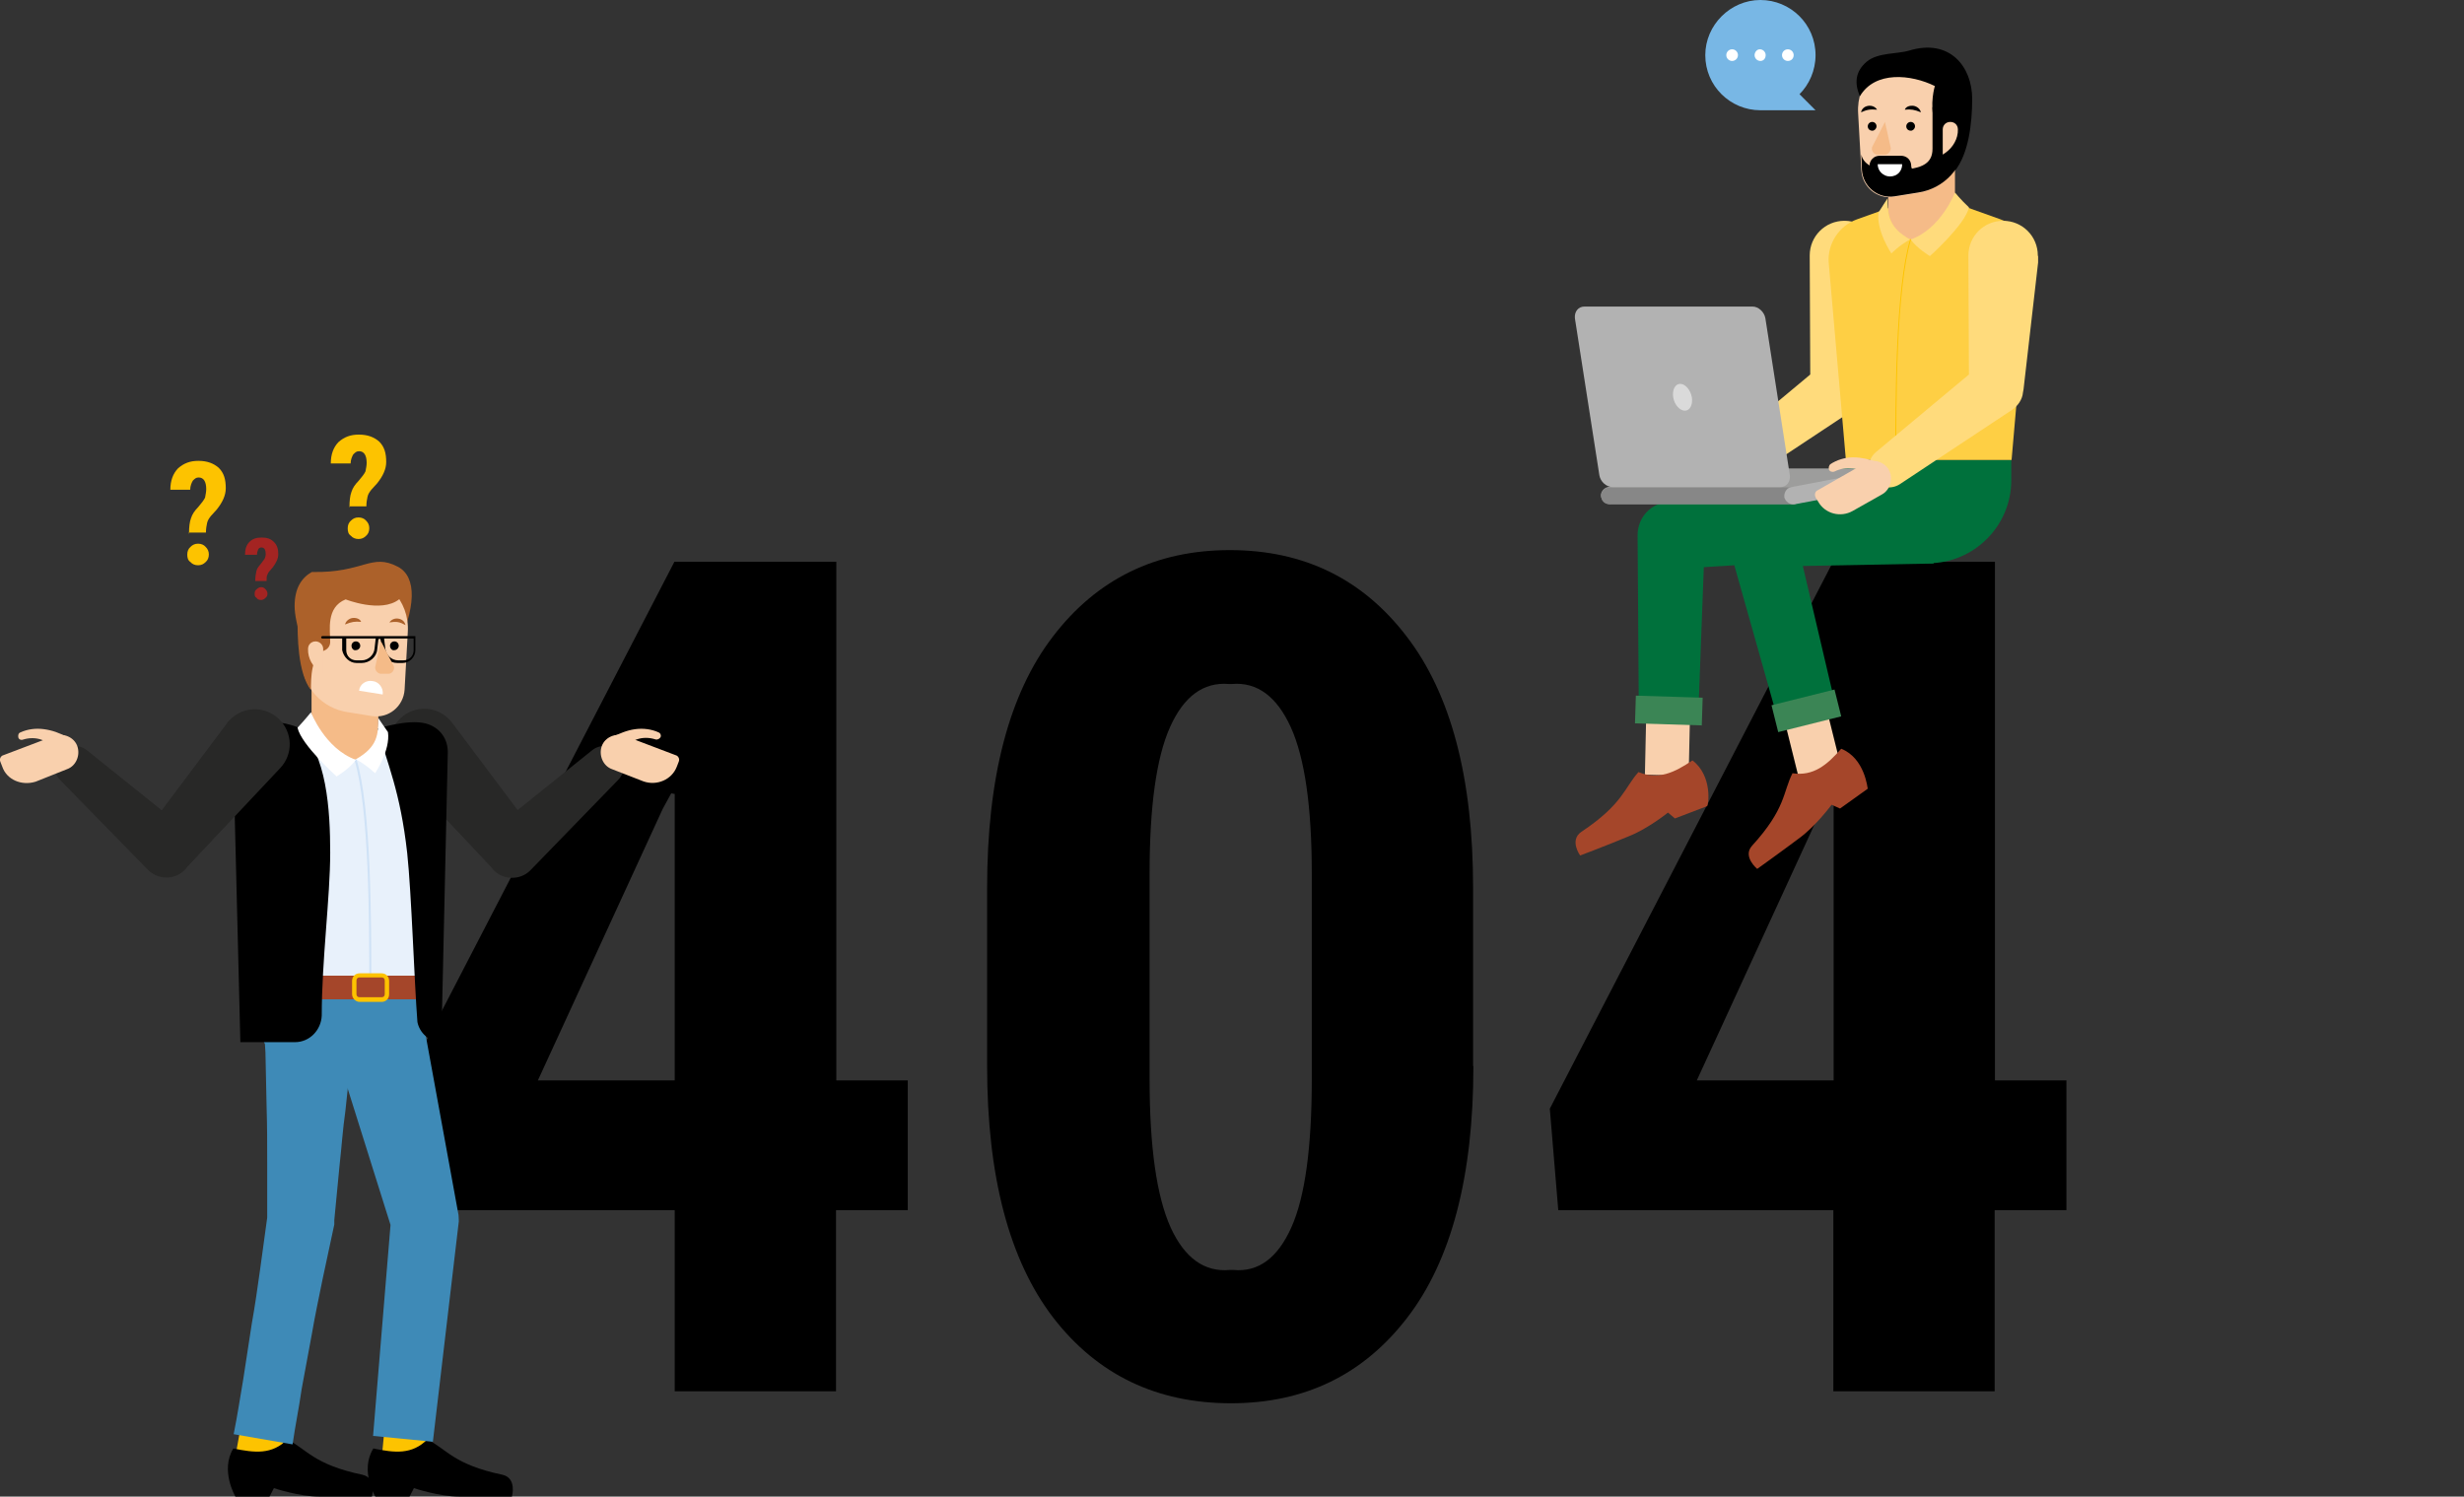 <?xml version="1.0" encoding="utf-8"?>
<!-- Generator: Adobe Illustrator 25.4.1, SVG Export Plug-In . SVG Version: 6.00 Build 0)  -->
<svg version="1.1" id="Layer_1" xmlns="http://www.w3.org/2000/svg" xmlns:xlink="http://www.w3.org/1999/xlink" x="0px" y="0px"
	 viewBox="0 0 844.7 513.1" style="enable-background:new 0 0 844.7 513.1;" xml:space="preserve">
<rect x="0" y="0" width="844.7" height="513.1" fill="#333333" stroke="none"/>
<style type="text/css">
	.st0{clip-path:url(#SVGID_00000143618850137334447660000006203417578681125261_);}
	.st1{fill:#FFDB7C;}
	.st2{fill:#F9D0AD;}
	.st3{fill:#A5462A;}
	.st4{fill:#00713C;}
	.st5{fill:#FECF44;}
	.st6{fill:#F5BB88;}
	.st7{fill:none;stroke:#FDC300;stroke-width:0.31;stroke-miterlimit:10;}
	.st8{fill:#FFFFFF;}
	.st9{fill:#3B8555;}
	.st10{fill:#9D9D9C;}
	.st11{fill:#878787;}
	.st12{fill:#B2B2B2;}
	.st13{fill:#DADADA;}
	.st14{fill:#78B7E5;}
	.st15{fill:#A42422;}
	.st16{fill:#FDC300;}
	.st17{fill:#282827;}
	.st18{fill:#3E8AB7;}
	.st19{fill:#AC612A;}
	.st20{fill:#E8F1FB;}
	.st21{fill:#CFE2F6;}
</style>
<path d="M286.6,370.4h24.6v44.5h-24.6V477h-55.3v-62.1H137l-2.9-34.8l97.1-187.5h55.5V370.4z M184.4,370.4h46.9v-98.2l-1.2-0.2
	l-2.9,5.3L184.4,370.4z M505.1,365.5c0,37.9-7.6,66.7-22.7,86.3c-15,19.5-35.1,29.3-60.4,29.3c-25.5,0-45.8-9.8-60.9-29.3
	c-15.1-19.7-22.7-48.4-22.7-86.3v-61.1c0-37.8,7.5-66.5,22.5-86.1c15.1-19.8,35.4-29.7,60.7-29.7c25.4,0,45.6,9.9,60.7,29.7
	c15.1,19.7,22.7,48.4,22.7,86.1V365.5z M449.7,299.5c0-22.9-2.4-39.6-7.2-50.2c-4.8-10.5-11.5-15.5-20.1-14.8h-1.2
	c-8.7-0.7-15.4,4.3-20.1,14.8c-4.7,10.5-7,27.3-7,50.2V370c0,23.2,2.4,40.1,7.2,50.8c4.8,10.5,11.6,15.4,20.3,14.6h1.2
	c8.6,0.8,15.2-4.1,19.9-14.6c4.7-10.5,7-27.5,7-50.8V299.5z M683.8,370.4h24.6v44.5h-24.6V477h-55.3v-62.1h-94.3l-2.9-34.8
	l97.1-187.5h55.5V370.4z M581.7,370.4h46.9v-98.2l-1.2-0.2l-2.9,5.3L581.7,370.4z"/>
<g>
	<defs>
		<rect id="SVGID_1_" x="539.9" width="158.8" height="297.9"/>
	</defs>
	<clipPath id="SVGID_00000105423057467444291390000012244289732829045381_">
		<use xlink:href="#SVGID_1_"  style="overflow:visible;"/>
	</clipPath>
	<g style="clip-path:url(#SVGID_00000105423057467444291390000012244289732829045381_);">
		<path class="st1" d="M644.4,89.1l-5.1,44.4l-0.2,1.1c-0.2,2.4-1.8,4.6-3.7,5.9l-38.5,25.5c-3.1,2-7.5,1.3-9.5-2
			c-2-2.9-1.3-6.8,1.3-9l35.6-29.7l-3.7,7l-0.2-44.7c0-6.6,5.3-11.9,11.9-11.9c6.6,0,11.9,5.3,11.9,11.9
			C644.4,88,644.4,88.7,644.4,89.1z"/>
		<path class="st2" d="M616.9,267.7l-20.7-83.2l14.5-3.7l20.7,83.2L616.9,267.7z M578.9,266l-15-0.4l1.8-82.3l15,0.4L578.9,266z"/>
		<path class="st3" d="M631.2,256.7c-4.8,5.5-9.5,9.5-16.7,8.4c-3.3,6.4-2.2,12.1-13.9,24.9c-3.3,3.7,1.8,7.9,1.8,7.9
			s7.7-5.5,14.5-10.6c5.7-4.2,11-11.4,11-11.4l2.9,1.3l9.5-6.8C640.2,270.4,639.4,260,631.2,256.7z"/>
		<path class="st3" d="M580.2,260.7c-6.2,4.2-11.7,6.8-18.5,4c-4.8,5.3-5.3,11-19.6,20.5c-4.2,2.9-0.4,8.1-0.4,8.1s8.8-3.3,16.7-6.6
			c6.6-2.6,13.4-8.1,13.4-8.1l2.4,2l11-4.2C585.7,276.3,587.2,266,580.2,260.7z"/>
		<path class="st4" d="M662.9,193.2l-58.3,1.1l10.1-14.5l14.1,60.1l-19.8,5.1l-16.7-59.2c-1.8-5.9,1.8-12.3,7.9-14.1
			c0.2,0,0.7-0.2,0.9-0.2l1.3-0.2l57.2-10.8L662.9,193.2z"/>
		<path class="st4" d="M644.4,190.5l-70,4.6l10.1-11.4l-2.2,58.7l-20.5-0.2l-0.4-58.7c0-5.5,3.7-10.1,9-11.2l1.1-0.2l68.6-14.1
			L644.4,190.5z"/>
		<path class="st4" d="M689.7,157.7h-57v7c0,15.6,12.8,28.4,28.4,28.4c15.6,0,28.4-12.8,28.4-28.4v-7H689.7z"/>
		<path class="st5" d="M632.8,157.7h56.8l5.9-67.8c0.4-6.6-3.5-12.5-9.7-14.7l-24.6-8.8l-24.6,8.8c-6.2,2.2-10.1,8.4-9.7,14.7
			L632.8,157.7z"/>
		<path class="st6" d="M658.7,82.7c-6.4,0-11.4-5.1-11.4-11.4V49.5h22.9v21.8C670.2,77.7,664.9,82.7,658.7,82.7z"/>
		<path class="st2" d="M657.4,66.2l-8.1,1.3c-5.7,0.9-10.8-3.3-11.2-9l-1.1-19.6c-0.7-10.8,7.7-19.8,18.5-19.8
			c10.8,0,19.4,9.2,18.5,19.8l-0.4,9.5C673,57.4,666.4,64.7,657.4,66.2z"/>
		<path d="M656.5,43.3c0-0.9-0.7-1.5-1.5-1.5s-1.5,0.7-1.5,1.5c0,0.9,0.7,1.5,1.5,1.5C655.6,44.9,656.5,44.2,656.5,43.3z"/>
		<path d="M643.3,43.3c0-0.9-0.7-1.5-1.5-1.5s-1.5,0.7-1.5,1.5c0,0.9,0.7,1.5,1.5,1.5C642.4,44.9,643.3,44.2,643.3,43.3z"/>
		<path d="M653,37.6c0.4-1.1,1.8-1.5,3.1-1.3c1.1,0.2,2.2,1.1,2.4,2.2C656.3,37.6,655.2,37.4,653,37.6z"/>
		<path d="M638,38.5c0.2-1.1,1.1-2,2.4-2.2c1.1-0.2,2.4,0.2,3.1,1.3C641.1,37.4,640,37.6,638,38.5z"/>
		<path d="M663.3,29.5c-8.1-4-20.5-5.3-25.7,3.5c-1.8-4.2-1.8-8.4,2.4-11.9c3.7-3.1,10.6-2.6,14.3-3.7c14.1-4.4,21.8,5.5,21.8,16.5
			c0,8.6-1.3,18.9-5.9,24.6c0-4,0-11.9-4.6-13.6c-1.1-0.4-2.2-1.8-2.4-3.1C661.4,35.6,663.3,29.5,663.3,29.5z"/>
		<path class="st7" d="M649.9,157.7c0-20,0-59,5.1-75.7"/>
		<path class="st1" d="M670.2,66c0,0-4.8,12.5-15.2,16.1c2.2,3.1,6.6,5.7,6.6,5.7S673.7,77,675,71.1C672.1,68.4,670.2,66,670.2,66z"
			/>
		<path class="st1" d="M647.1,68c0,5.5,0.2,9.9,7.7,14.1c-3.7,2-6.4,4.8-6.4,4.8s-5.3-7.9-4.4-14.1C645.5,70.4,647.1,68,647.1,68z"
			/>
		<path d="M673.7,48.4c-0.4,9-7.3,16.3-16.1,17.6l-8.1,1.3c-5.7,0.9-10.8-3.3-11.2-9l-0.2-5.5c0,0,0.2,5.5,10.1,5.5
			c10.1,0,14.3-1.8,14.3-7.3c0-5.3,0-11.4,0-14.3"/>
		<path class="st2" d="M666.9,52.4L666,53v-8.6c0-1.5,1.1-2.6,2.6-2.6c1.5,0,2.6,1.1,2.6,2.6C671.3,47.5,669.5,50.6,666.9,52.4z"/>
		<path d="M639.1,58.7c0.9,0,1.8-0.7,1.8-1.8c0-2,1.5-3.5,3.5-3.5h7.3c2,0,3.5,1.5,3.5,3.5c0,0.9,0.7,1.8,1.8,1.8H639.1z"/>
		<path class="st8" d="M647.9,60.5c-2.2,0-4.2-1.8-4.2-4.2h8.4C652.1,58.7,650.4,60.5,647.9,60.5z"/>
		<path class="st6" d="M646.2,53h-2.6c-1.3,0-2.2-1.5-1.8-2.6l4.4-8.6l2,9C648.2,51.9,647.3,53,646.2,53z"/>
		<path class="st9" d="M628.9,236.4l-21.6,5.4l2.3,9.2l21.6-5.4L628.9,236.4z"/>
		<path class="st9" d="M560.8,238.5l-0.3,9.5l22.9,0.7l0.3-9.5L560.8,238.5z"/>
		<path class="st10" d="M551.1,167l34.1-6.4c0.2,0,0.4,0,0.7,0h62.9c1.5,0,2.9,1.3,2.9,2.9c0,1.5-1.3,2.9-2.9,2.9l-34.1,6.4h-62.3
			c-1.5,0.2-3.1-0.7-3.5-2.4C548.5,169,549.6,167.4,551.1,167z"/>
		<path class="st11" d="M551.8,172.9h62.9c1.5,0,2.9-1.3,2.9-2.9c0-1.5-1.3-2.9-2.9-2.9h-62.9c-1.5,0-2.9,1.3-2.9,2.9
			C548.9,171.6,550,172.9,551.8,172.9z"/>
		<path class="st12" d="M615.2,172.9l33.9-6.4c1.5-0.2,2.6-1.8,2.4-3.5c-0.2-1.5-1.8-2.6-3.5-2.4l-33.9,6.4
			c-1.5,0.2-2.6,1.8-2.4,3.5C612.1,172,613.6,173.1,615.2,172.9z"/>
		<path class="st12" d="M552.9,167h57.4c2.2,0,3.5-1.8,3.3-4l-8.4-53.9c-0.4-2.2-2.4-4-4.4-4h-57.6c-2.2,0-3.5,1.8-3.3,4l8.4,53.9
			C548.7,165.2,550.7,167,552.9,167z"/>
		<path class="st13" d="M573.6,136.2c-0.4-2.6,0.7-4.6,2.4-4.6s3.5,2,4,4.6c0.4,2.6-0.7,4.6-2.4,4.6S574,138.8,573.6,136.2z"/>
		<path class="st1" d="M698.8,89.1l-5.1,44.4l-0.2,1.1c-0.2,2.4-1.8,4.6-3.7,5.9l-38.5,25.5c-3.1,2-7.5,1.3-9.5-2
			c-2-2.9-1.3-6.8,1.3-9l35.6-29.7l-3.7,7l-0.2-44.7c0-6.6,5.3-11.9,11.9-11.9c6.6,0,11.9,5.3,11.9,11.9
			C698.8,88,698.8,88.7,698.8,89.1z"/>
		<path class="st2" d="M623.3,172l-0.9-1.5c-0.4-0.9-0.2-2,0.7-2.4l16.1-9.2c2.9-1.8,6.6-0.7,8.4,2.2l-0.2-0.2
			c1.8,2.9,0.7,7-2.2,8.6l-10.1,5.7C631,177.5,625.7,176.2,623.3,172z"/>
		<path class="st2" d="M641.6,162.8c-2-1.1-4.2-2-6.4-2.2s-4.2,0-6.4,1.1c-0.7,0.2-1.5,0-1.8-0.7c-0.2-0.7,0-1.3,0.4-1.8
			c2.2-1.5,5.1-2.4,7.9-2.4c2.9,0,5.5,0.7,7.9,1.5c1.3,0.4,2,1.8,1.5,3.1c-0.4,1.3-1.8,2-3.1,1.5C641.8,163,641.6,163,641.6,162.8z"
			/>
		<path class="st14" d="M622.4,18.9c0-10.6-8.6-18.9-18.9-18.9c-10.3,0-18.9,8.6-18.9,18.9c0,10.6,8.6,18.9,18.9,18.9h18.9l-5.5-5.5
			C620.2,29,622.4,24.2,622.4,18.9z"/>
		<path class="st8" d="M605.3,18.9c0-1.1-0.9-2-2-2c-1.1,0-1.8,1.1-1.8,2c0,1.1,0.9,2,2,2C604.6,20.9,605.3,20,605.3,18.9z"/>
		<path class="st8" d="M595.8,18.9c0-1.1-0.9-2-2-2c-1.1,0-2,0.9-2,2s0.9,2,2,2C594.9,20.9,595.8,20,595.8,18.9z"/>
		<path class="st8" d="M614.9,18.9c0-1.1-0.9-2-2-2c-1.1,0-2,0.9-2,2s0.9,2,2,2C614.1,20.9,614.9,20,614.9,18.9z"/>
	</g>
</g>
<path class="st15" d="M87.3,203.5c0-0.7,0.2-1.1,0.7-1.5s0.9-0.7,1.5-0.7s1.1,0.2,1.5,0.7c0.4,0.4,0.7,0.9,0.7,1.5
	c0,0.7-0.2,1.1-0.7,1.5c-0.4,0.4-0.9,0.7-1.5,0.7s-1.3-0.2-1.5-0.7C87.3,204.6,87.3,204.2,87.3,203.5z M87.5,199.1
	c0-1.3,0.2-2.4,0.4-3.3c0.2-0.9,0.7-1.5,1.3-2.2c0.7-0.9,1.1-1.5,1.5-2c0.2-0.4,0.4-1.1,0.4-1.5c0-1.5-0.4-2.4-1.5-2.4
	c-0.4,0-0.9,0.2-1.1,0.7s-0.4,1.1-0.4,1.8H84c0-1.8,0.4-3.3,1.5-4.4c1.1-1.1,2.4-1.5,4.2-1.5c1.8,0,3.1,0.4,4.2,1.5s1.5,2.4,1.5,4.2
	c0,1.5-0.7,2.9-1.8,4.4l-1.1,1.3c-0.4,0.4-0.7,0.9-0.9,1.5c-0.2,0.4-0.2,1.1-0.2,2H87.5z"/>
<path class="st16" d="M64.2,190.1c0-1.1,0.4-2,1.1-2.6c0.7-0.7,1.5-1.1,2.6-1.1c1.1,0,2,0.4,2.6,1.1c0.7,0.7,1.1,1.5,1.1,2.6
	c0,1.1-0.4,2-1.1,2.6c-0.7,0.7-1.5,1.1-2.6,1.1c-1.1,0-2-0.4-2.6-1.1C64.4,192.1,64.2,191.2,64.2,190.1z M64.8,182.9
	c0-2.2,0.2-4,0.7-5.3c0.4-1.3,1.3-2.6,2.4-3.7c1.1-1.3,2-2.4,2.4-3.3c0.2-1.1,0.4-2,0.4-2.9c0-2.6-0.9-4-2.6-4c-0.9,0-1.3,0.4-2,1.1
	c-0.4,0.7-0.9,1.8-0.9,3.1h-6.8c0-3.1,0.9-5.5,2.6-7.3c2-1.8,4.2-2.6,7-2.6c3.1,0,5.3,0.9,7,2.4c1.8,1.8,2.4,4,2.4,7
	c0,2.4-1.1,4.8-3.1,7.3l-2,2.2c-0.7,0.9-1.1,1.5-1.3,2.4c-0.2,0.9-0.4,2-0.4,3.3h-5.9V182.9z"/>
<path class="st16" d="M119.2,181.1c0-1.1,0.4-2,1.1-2.6c0.7-0.7,1.5-1.1,2.6-1.1c1.1,0,2,0.4,2.6,1.1c0.7,0.7,1.1,1.5,1.1,2.6
	c0,1.1-0.4,2-1.1,2.6c-0.7,0.7-1.5,1.1-2.6,1.1c-1.1,0-2-0.4-2.6-1.1C119.4,183.1,119.2,182.2,119.2,181.1z M119.8,173.9
	c0-2.2,0.2-4,0.7-5.3c0.4-1.3,1.3-2.6,2.4-3.7c1.1-1.3,2-2.4,2.4-3.3c0.2-1.1,0.4-2,0.4-2.9c0-2.6-0.9-4-2.6-4c-0.9,0-1.3,0.4-2,1.1
	c-0.4,0.7-0.9,1.8-0.9,3.1h-6.8c0-3.1,0.9-5.5,2.6-7.3c2-1.8,4.2-2.6,7-2.6c3.1,0,5.3,0.9,7,2.4c1.8,1.8,2.4,4,2.4,7
	c0,2.4-1.1,4.8-3.1,7.3l-2,2.2c-0.7,0.9-1.1,1.5-1.3,2.4c-0.2,0.9-0.4,2-0.4,3.3h-5.9V173.9z"/>
<path class="st17" d="M136.5,263.4l31.9,33.9l0.7,0.9c3.3,3.5,9,3.7,12.5,0.4l0.2-0.2l30.1-31c2.6-2.6,2.6-7,0-9.7
	c-2.4-2.4-6.4-2.6-9-0.4l-33.4,26.8l13.4,0.9L155,247.8c-4-5.3-11.4-6.4-16.7-2.4c-5.3,4-6.4,11.4-2.4,16.7
	C135.9,262.7,136.3,262.9,136.5,263.4z"/>
<path class="st2" d="M232,262.9l0.7-1.8c0.4-0.9-0.2-2-1.1-2.2l-17.4-6.6c-3.1-1.1-6.8,0.4-7.9,3.5c-1.1,3.1,0.4,6.8,3.5,7.9
	l10.8,4.2C225.2,269.5,230.3,267.3,232,262.9z"/>
<path class="st2" d="M212.4,256.6c1.8-1.3,3.7-2.4,5.9-3.1c2-0.7,4.2-0.7,6.4,0c0.7,0.2,1.5-0.2,1.8-0.9c0.2-0.7-0.2-1.3-0.7-1.5
	c-2.4-1.1-5.3-1.5-8.1-1.1c-2.9,0.4-5.3,1.5-7.7,2.6c-1.1,0.7-1.5,2-1.1,3.3c0.7,1.1,2.2,1.5,3.3,1.1
	C212.2,256.8,212.4,256.8,212.4,256.6z"/>
<path class="st16" d="M95.4,504.7l15.4-85.6l-15.2-2.6l-15.4,85.6L95.4,504.7z M146,504.1l8.1-84.7l-15.4-1.5l-8.1,84.7L146,504.1z"
	/>
<path d="M128,496.6c7.3,1.5,13.2,2.2,18.5-3.1c6.6,3.3,9,8.6,25.7,12.1c5.1,1.1,3.3,7.5,3.3,7.5h-18c-7,0-15.6-2.9-15.6-2.9
	l-1.5,2.9h-11.7C128.6,513.1,123.3,504.1,128,496.6z"/>
<path d="M80,496.6c7.3,1.5,13.2,2.2,18.5-3.1c6.6,3.3,9,8.6,25.7,12.1c5.1,1.1,3.3,7.5,3.3,7.5h-18c-7,0-15.6-2.9-15.6-2.9l-1.5,2.9
	H80.7C80.7,513.1,75.4,504.1,80,496.6z"/>
<path class="st18" d="M90.1,341.9c0.4,6.4,0.4,12.5,0.9,18.9l0.4,18.9c0.2,6.4,0.2,12.5,0.2,18.9v18.9l0.2-1.5L89.2,435
	c-0.9,6.4-1.8,12.8-2.9,18.9l-2.9,18.9c-1.1,6.4-2,12.5-3.3,18.9l20.2,3.5c0.9-6.4,2.2-12.5,3.1-18.9l3.5-18.9
	c1.1-6.4,2.4-12.5,3.7-18.9l4-18.7c0-0.2,0-0.2,0-0.4v-1.1l1.8-18.7c0.7-6.2,1.1-12.5,2-18.7l2-18.7c0.9-6.2,1.5-12.5,2.4-18.7
	L90.1,341.9z"/>
<path class="st18" d="M110.8,346.5l23.5,74.8l-0.2-4l-6.2,75l20.5,2l8.8-74.8c0.2-0.9,0-2,0-2.9l-0.2-1.1l-14.1-77.2L110.8,346.5z"
	/>
<path class="st18" d="M87,336.2h57v7c0,15.8-12.8,28.6-28.6,28.6c-15.8,0-28.6-12.8-28.6-28.6v-7H87z"/>
<path class="st19" d="M119.2,244.2c13.4,0,16.5-21.1,16.5-21.1c7-14.7,7.3-25.3,0.7-28.8c-9.2-4.8-11.7,2.2-29.5,1.8
	c-3.5,2-5.9,5.5-5.9,11.7s4,16.3,4.6,20C107.3,236.5,111.2,244.2,119.2,244.2z"/>
<path class="st20" d="M144,336.2H87l-5.9-68c-0.4-6.6,3.5-12.5,9.7-14.7l24.9-8.8l24.9,8.8c6.2,2.2,10.1,8.4,9.7,14.7L144,336.2z"/>
<path class="st6" d="M118.3,261c6.4,0,11.4-5.1,11.4-11.4v-21.8h-22.9v21.8C106.6,255.9,111.9,261,118.3,261z"/>
<path class="st2" d="M119.4,244.2l8.1,1.3c5.7,0.9,10.8-3.3,11.2-9l1.1-19.8c0.7-10.8-7.9-19.8-18.5-19.8c-10.8,0-19.4,9.2-18.5,20
	l0.7,9.7C103.8,235.7,110.4,242.9,119.4,244.2z"/>
<path d="M120.5,221.4c0-0.9,0.7-1.5,1.5-1.5c0.9,0,1.5,0.7,1.5,1.5s-0.7,1.5-1.5,1.5C121.1,223.1,120.5,222.2,120.5,221.4z"/>
<path d="M133.7,221.4c0-0.9,0.7-1.5,1.5-1.5c0.9,0,1.5,0.7,1.5,1.5s-0.7,1.5-1.5,1.5C134.3,223.1,133.7,222.2,133.7,221.4z"/>
<path class="st8" d="M127.7,233.5c-2.2-0.4-4.4,1.1-4.6,3.3l8.1,1.3C131.5,235.9,129.9,233.7,127.7,233.5z"/>
<path class="st19" d="M123.8,213.2c-0.4-1.1-1.8-1.5-3.1-1.3c-1.1,0.2-2.2,1.1-2.4,2.2C120.5,213.2,121.6,213,123.8,213.2z"/>
<path class="st19" d="M139,214.3c-0.2-1.1-1.1-2-2.4-2.2c-1.1-0.2-2.4,0.2-3.1,1.3C135.9,213,137,213.2,139,214.3z"/>
<path class="st19" d="M118.5,205.5c0,0,12.1,4.8,18.3,0c4.2-3.1,0.4-10.1-9.7-10.1c-14.3,0-25.1,6.4-25.1,16.3
	c0,6.4,0,18.9,4.6,24.9c0-4,0-11.9,4.6-13.6c1.1-0.4,2-1.5,2-2.9C113.2,216.1,111.7,208.2,118.5,205.5z"/>
<path class="st2" d="M109.9,230.4l0.9,0.7v-8.6c0-1.5-1.3-2.6-2.6-2.6c-1.5,0-2.6,1.1-2.6,2.6C105.5,225.8,107.3,228.8,109.9,230.4z
	"/>
<path class="st21" d="M126.6,338.6h0.7v-1.1c0-21.1,0-60.7-5.1-77.2l-0.7,0.2c5.1,16.5,5.1,55.9,5.1,77V338.6z"/>
<path class="st3" d="M86.4,342.6h58.3c0.7,0,1.1-0.4,1.1-1.1v-5.9c0-0.7-0.4-1.1-1.1-1.1H86.6c-0.7,0-1.1,0.4-1.1,1.1v5.9
	C85.3,342.1,85.9,342.6,86.4,342.6z"/>
<path class="st16" d="M123.3,343.5h7.5c1.5,0,2.6-1.1,2.6-2.6v-4.6c0-1.5-1.1-2.6-2.6-2.6h-7.5c-1.5,0-2.6,1.1-2.6,2.6v4.6
	C120.7,342.1,121.8,343.5,123.3,343.5z M130.8,335.1c0.7,0,1.1,0.4,1.1,1.1v4.6c0,0.7-0.4,1.1-1.1,1.1h-7.5c-0.7,0-1.1-0.4-1.1-1.1
	v-4.6c0-0.7,0.4-1.1,1.1-1.1H130.8z"/>
<path d="M101.1,357.3H82.4L80,260.7c-0.2-5.7,3.1-11.4,8.8-12.8c6.4-1.5,13.4,1.5,13.4,1.5c9.9,8.8,11,28.6,11,42.9
	c0,15.2-2.9,37-2.9,55.9C110.1,353.1,106.2,357.3,101.1,357.3z"/>
<path d="M151.3,357.3l2.2-99c0.2-4.8-2.6-9-7.7-10.3c-6.2-1.5-16.3,1.8-16.3,1.8c3.3,12.3,7.7,21.3,10.1,42.7
	c1.5,14.1,2.4,43.8,3.5,57.9C143.8,354,147.1,357.3,151.3,357.3z"/>
<path class="st17" d="M77.8,248l-27.9,37.2l13.4-1.1l-33.4-26.8c-2.9-2.4-7.3-2-9.7,1.1c-2.2,2.6-2,6.6,0.4,9l30.1,30.8
	c3.5,3.5,9,3.5,12.5,0.2l0.2-0.2l0.7-0.9l31.9-33.9c4.6-4.8,4.4-12.3-0.4-16.9s-12.3-4.4-16.9,0.4C78.5,247.1,78,247.5,77.8,248z"/>
<path class="st2" d="M0.8,262.9l-0.7-1.8c-0.4-0.9,0.2-2,1.1-2.2l17.4-6.6c3.1-1.1,6.8,0.4,7.9,3.5c1.1,3.1-0.4,6.8-3.5,7.9
	L12.2,268C7.4,269.5,2.3,267.3,0.8,262.9z"/>
<path class="st2" d="M22.8,252.6c-2.4-1.3-4.8-2.2-7.7-2.6c-2.9-0.4-5.7,0-8.1,1.1c-0.7,0.2-0.9,1.1-0.7,1.8
	c0.2,0.7,1.1,0.9,1.5,0.7c2.2-0.7,4.4-0.7,6.4,0c2,0.7,4,1.8,5.9,3.1c1.1,0.9,2.6,0.4,3.3-0.4c0.9-1.1,0.7-2.6-0.4-3.3
	C23,252.6,22.8,252.6,22.8,252.6z"/>
<path class="st8" d="M106.6,244.2c0,0,4.8,12.5,15.4,16.3c-2.2,3.1-6.6,5.7-6.6,5.7s-12.1-10.8-13.4-16.7
	C104.6,246.7,106.6,244.2,106.6,244.2z"/>
<path class="st8" d="M129.7,246.2c0,5.5-0.2,9.9-7.7,14.1c3.7,2,6.6,4.8,6.6,4.8s5.3-7.9,4.4-14.1
	C131.3,248.6,129.7,246.2,129.7,246.2z"/>
<path d="M122.2,227.3h1.8c2.6,0,5.1-2,5.3-4.6l0.4-3.3c0-0.2,0.2-0.4,0.4-0.4s0.4,0.2,0.4,0.4l0.4,3.3c0.4,2.6,2.6,4.6,5.3,4.6h1.8
	c2.4,0,4.4-2,4.4-4.4v-4.8h-12.3c0,0,0,0-0.2,0h-19.4c-0.2,0-0.4,0.2-0.4,0.4s0.2,0.4,0.4,0.4h6.8v4
	C117.8,225.3,119.8,227.3,122.2,227.3z M128.8,218.9C128.8,219.2,128.8,219.2,128.8,218.9l-0.4,3.5c-0.2,2.2-2.2,4-4.4,4h-1.8
	c-2,0-3.5-1.5-3.5-3.5v-4H128.8z M141.8,218.9v4c0,2-1.5,3.5-3.5,3.5h-1.8c-2.2,0-4.2-1.8-4.4-4l-0.4-3.3v-0.2H141.8z"/>
<path class="st6" d="M130.6,231h2.6c1.3,0,2.2-1.5,1.8-2.6l-4.4-8.6l-2,9C128.6,229.9,129.5,231,130.6,231z"/>
</svg>
